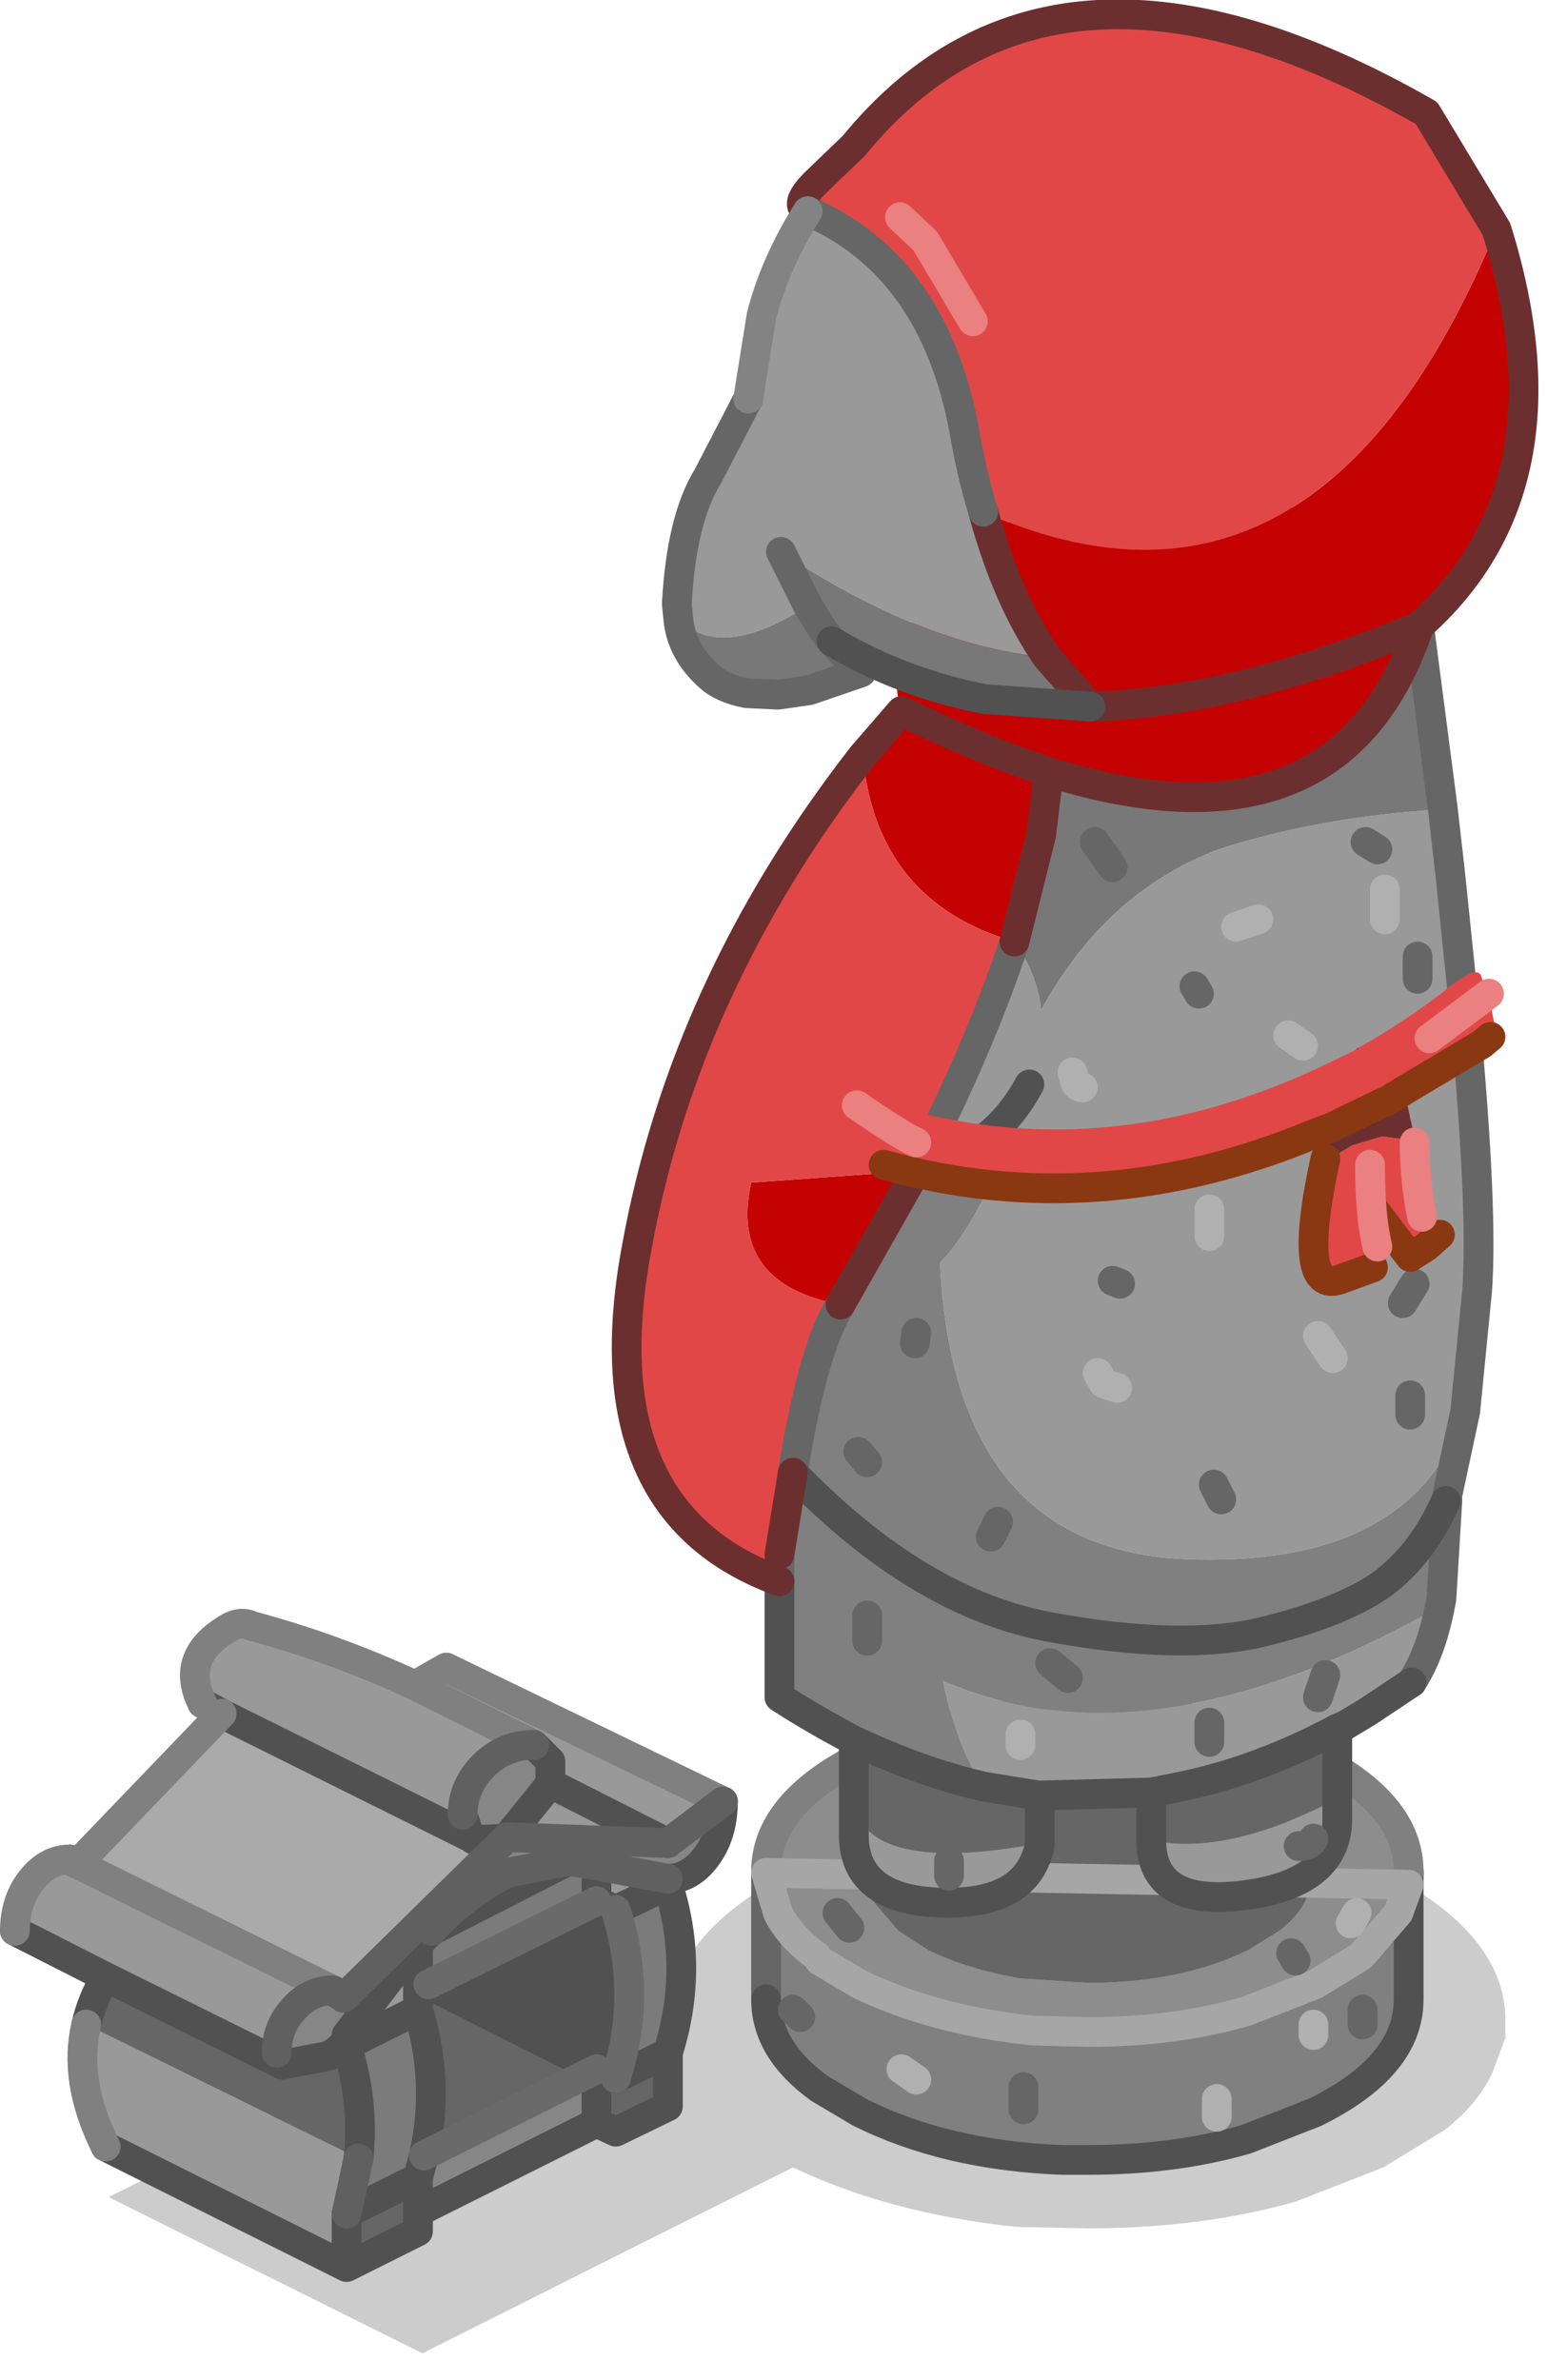 <svg xmlns="http://www.w3.org/2000/svg" xmlns:xlink="http://www.w3.org/1999/xlink" height="80" width="52"><g transform="translate(31.8 72.9)"><use height="18.2" transform="translate(-28.15 -12)" width="46.95" xlink:href="#shape0"/><use height="22.6" transform="translate(-31.8 -18.8)" width="24.8" xlink:href="#sprite0"/><use height="73.1" transform="translate(-11.25 -72.9)" width="31.15" xlink:href="#shape2"/></g><defs id="defs100"><g id="shape0" transform="translate(28.15 12)"><path d="M18.35-3.2q-.5 1.05-1.6 1.9L14.7-.05 11.75 1.1q-3.15.9-7 .9l-2.4-.05q-4.25-.45-7.5-2L-17.6 6.2-28.15.95-14.1-6.1l5.2 2.6-.35-1.45V-5q0-2.9 4.1-5 4.15-2 9.9-2 5.85 0 9.95 2 4.1 2.1 4.1 5v.6l-.45 1.2" fill="#000" fill-opacity=".2" fill-rule="evenodd" stroke="none" id="path10"/></g><g id="sprite0" transform="translate(.3 .05)"><use height="22.6" transform="translate(-.3 -.05)" width="24.8" xlink:href="#shape1" id="use13" x="0" y="0"/></g><g id="shape1" transform="translate(.3 .05)"><path d="M22.15 9v.2l-1.75.85-.65-.3v-1.2l2.4.45m-10.8 13.05L3.25 18q-1.1-2.2-.65-4.1l9.15 4.5-.4 1.85v1.8m-8.1-9.75L.2 10.75q0-1 .55-1.7t1.3-.7l.25.15 8.6 4.25q-.8 0-1.35.65Q9 14 9 14.85l.2.4-5.95-2.95m3.9-8.85L6.5 3.1q-.75-1.5.75-2.45.5-.35.9-.15 2.8.75 5.5 2l1.05-.6L24 6.4l-1.85 1.4-5.4-.2 1.45-1.8v-.75l-.55-.55q-1 0-1.7.7t-.7 1.65l.25.75-8.35-4.15m4.2 10.8l1.8-2.35.6-.7v2.2l-2.4 1.2v-.35m2.85-3.5q1.1-1.2 2.55-1.95l2.05-.4-4.6 2.35m-1.05 1.15l.6-.3-.6.3m.5-9.4l4 2-4-2m4.55 3.3l3.95 2-3.95-2" fill="#999" fill-rule="evenodd" stroke="none" id="path16"/><path d="M19.75 17.2l-6 3v-1.15l.2-.75 5.8-2.9v1.8M24 6.4q0 1.1-.55 1.85t-1.3.75l-2.4-.45-.95-.15-2.05.4q-1.45.75-2.55 1.95l-.45.45-.6.7-1.8 2.35q0 .35-.6.7l-1.55.3-.2-.4q0-.85.55-1.45.55-.65 1.35-.65l.35.25 5.45-5.35.05-.05-.05.05-1.05.05-.15-.1-.25-.75q0-.95.7-1.65t1.7-.7l.55.55v.75l-1.45 1.8 5.4.2L24 6.4" fill="#868686" fill-rule="evenodd" stroke="none" id="path18"/><path d="M22.15 9.2q.9 2.8 0 5.65l-1.75.85q.9-2.8 0-5.65l1.75-.85m-2.4-.65v1.2l-5.65 2.8-.35.2V11.2l.45-.45 4.6-2.35.95.15m-8.4 6.05l2.4-1.2q.75 2.45.2 4.9l-.2.75-2.4 1.2.4-1.85q.2-1.9-.4-3.8" fill="#7b7b7b" fill-rule="evenodd" stroke="none" id="path20"/><path d="M22.15 14.85v1.8l-1.75.85-.65-.3v-1.8l.65.3 1.75-.85m-8.4 5.35v.65l-2.4 1.2v-1.8l2.4-1.2v1.15M2.6 13.9q.2-.85.65-1.6l5.95 2.95 1.55-.3q.6-.35.6-.7v.35q.6 1.9.4 3.8L2.6 13.9m11.15-1.15l.35-.2 5.65 2.85-5.8 2.9q.55-2.45-.2-4.9v-.65" fill="#666" fill-rule="evenodd" stroke="none" id="path22"/><path d="M19.75 9.75l.65.3q.9 2.85 0 5.65l-.65-.3-5.65-2.85 5.65-2.8" fill="#515151" fill-rule="evenodd" stroke="none" id="path24"/><path d="M2.3 8.5l4.85-5.05L15.5 7.6l.15.1 1.05-.05L11.25 13l-.35-.25L2.3 8.5" fill="#aaa" fill-rule="evenodd" stroke="none" id="path26"/><path d="M22.15 9v.2q.9 2.8 0 5.65v1.8l-1.75.85-.65-.3-6 3v.65l-2.4 1.2L3.25 18m-.65-4.1q.2-.85.65-1.6L.2 10.75m1.85-2.4l.25.15m4.85-5.05L6.5 3.1M24 6.4q0 1.1-.55 1.85t-1.3.75m-2.4-.45v1.2l.65.3 1.75-.85m-5.4-1.6l-.05.05M11.25 13l-.35-.25M9 14.85l.2.4 1.55-.3q.6-.35.6-.7l1.8-2.35.6-.7.45-.45m6.2 4.95l1.75-.85m-1.75.85l-.65-.3v1.8m-3-9.6l1.45-1.8v-.75l-.55-.55m-2.4 2.35l.25.75.15.1 1.05-.05m-2.95 3.95l-.6.3m.6-.7v1.55l.35-.2 5.65 2.85m-.95-7l-4.6 2.35m-.45 2.65l-2.4 1.2q.6 1.9.4 3.8m-.4 1.85l2.4-1.2.2-.75q.55-2.45-.2-4.9v-.65m-2.4 1.85v-.35m0 7.8v-1.8m2.4-1.2v1.15M9.2 15.25L3.25 12.3M15.5 7.6L7.15 3.45m15 4.35l-3.95-2" fill="none" stroke="#515151" stroke-linecap="round" stroke-linejoin="round" stroke-width="1" id="path28"/><path d="M20.4 10.05q.9 2.85 0 5.65m-6.3-3.15l5.65-2.8m0 5.65l-5.8 2.9" fill="none" stroke="#6a6a6a" stroke-linecap="round" stroke-linejoin="round" stroke-width="1" id="path30"/><path d="M3.25 18q-1.1-2.2-.65-4.1M.2 10.75q0-1 .55-1.7t1.3-.7m.25.15l4.85-5.05M6.5 3.1q-.75-1.5.75-2.45.5-.35.9-.15 2.8.75 5.5 2l1.05-.6L24 6.4m-6.35-1.9l-4-2M10.9 12.75L2.3 8.5" fill="none" stroke="gray" stroke-linecap="round" stroke-linejoin="round" stroke-width="1" id="path32"/><path d="M22.15 9l-2.4-.45M24 6.4l-1.85 1.4-5.4-.2m-.05.05L11.25 13m-.35-.25q-.8 0-1.35.65Q9 14 9 14.85m5.2-4.1q1.1-1.2 2.55-1.95l2.05-.4.95.15m-2.1-4.05q-1 0-1.7.7t-.7 1.65m-3.5 11.55l-.4 1.85" fill="none" stroke="#606060" stroke-linecap="round" stroke-linejoin="round" stroke-width="1" id="path34"/></g><g id="shape2" transform="translate(11.25 72.9)"><path d="M15.55-9.55v3.85q0 2.25-3.15 3.8l-2.3.9q-2.4.7-5.35.7H3.9Q0-.45-2.9-1.9l-1.35-.8q-1.8-1.3-1.8-3v-4.25l.4 1.35q.4.8 1.3 1.45l.1.15 1.35.8Q-.4-5 2.9-4.65l1.85.05q2.95 0 5.35-.7l2.3-.9 1.55-.95L15.2-8.6l.35-.95" fill="gray" fill-rule="evenodd" stroke="none" id="path37"/><path d="M15.55-9.55l-.35.95-1.25 1.45-1.55.95-2.3.9q-2.4.7-5.35.7L2.9-4.65Q-.4-5-2.9-6.2L-4.25-7l-.1-.15q-.9-.65-1.3-1.45l-.4-1.35V-10q0-2.25 3.15-3.85Q.3-15.4 4.75-15.4q4.5 0 7.65 1.55 3.15 1.6 3.15 3.85v.45M2.5-6.4l2.25.15q3.15 0 5.4-1.1L11.2-8q.65-.5.9-1.05l.25-.95q0-1.6-2.2-2.7-2.25-1.1-5.4-1.1-3.1 0-5.35 1.1-2.2 1.1-2.2 2.7l.3.95.9 1.05 1 .65q1.35.65 3.1.95" fill="#8d8d8d" fill-rule="evenodd" stroke="none" id="path39"/><path d="M2.5-6.4Q.75-6.7-.6-7.35l-1-.65-.9-1.05-.3-.95q0-1.6 2.2-2.7 2.25-1.1 5.35-1.1 3.15 0 5.4 1.1 2.2 1.1 2.2 2.7l-.25.95q-.25.55-.9 1.05l-1.05.65q-2.25 1.1-5.4 1.1L2.5-6.4" fill="#666" fill-rule="evenodd" stroke="none" id="path41"/><path d="M-6.05-9.95v4.25m21.6-4.3v.05m-21.6 0V-10" fill="none" stroke="#666" stroke-linecap="round" stroke-linejoin="round" stroke-width="1" id="path43"/><path d="M-6.05-5.7q0 1.7 1.8 3l1.35.8Q0-.45 3.9-.3h.85Q7.7-.3 10.1-1l2.3-.9q3.15-1.55 3.15-3.8v-3.85m0-.4v.4" fill="none" stroke="#515151" stroke-linecap="round" stroke-linejoin="round" stroke-width="1" id="path45"/><path d="M-6.05-10q0-2.25 3.15-3.85Q.3-15.4 4.75-15.4q4.5 0 7.65 1.55 3.15 1.6 3.15 3.85" fill="none" stroke="gray" stroke-linecap="round" stroke-linejoin="round" stroke-width="1" id="path47"/><path d="M15.55-9.55l-.35.95-1.25 1.45-1.55.95-2.3.9q-2.4.7-5.35.7L2.9-4.65Q-.4-5-2.9-6.2L-4.25-7l-.1-.15q-.9-.65-1.3-1.45l-.4-1.35z" fill="none" stroke="#a6a6a6" stroke-linecap="round" stroke-linejoin="round" stroke-width="1" id="path49"/><path d="M16.7-45.7l.25 2.2.5 4.85q.6 6.45.4 9.15l-.4 4.05q-1.8 5.3-9.5 4.95-7.7-.4-8.15-9.95 1.6-1.7 3-6-1.2 2.25-3.8 2.9l.55-1.1q1.75-3.55 2.75-6.6.75 1.05.9 2.3 2.15-3.95 5.95-5.4 3.4-1.1 7.55-1.35m-.1 26.8q-.3 1.55-.95 2.55l-1.5 1-.75.45-.25.1q-2.6 1.4-5.25 1.95l-1 .2-3.75.1H3.1l-1.85-.3q-.9-1.3-1.35-3.55 1.6.7 3.4.95l.5.05q5.65.55 12.8-3.5m-3.45 6.45v.75q-.05 2.1-3.1 2.5Q7-8.8 6.9-10.9v-.15q2.55.55 6.25-1.4m-10 1.5v.05Q2.75-8.85-.2-8.95q-2.95-.1-2.9-2.35v-.85q.7 2.25 6.25 1.2" fill="#999" fill-rule="evenodd" stroke="none" id="path51"/><path d="M15.9-51.85l.8 6.15q-4.15.25-7.55 1.35-3.8 1.45-5.95 5.4-.15-1.25-.9-2.3l.9-3.6.25-2.1q9.8 3.05 12.45-4.9" fill="#787878" fill-rule="evenodd" stroke="none" id="path53"/><path d="M-1.5-49q-.55-1.6.85-3.9 2.05-3.35 7.8-3.5 4.2-.1 6.65 1.65 1.85 1.3 2.1 2.9-2.65 7.95-12.45 4.9l-.25 2.1-.9 3.6q-4.65-1.35-5.1-6.25l1.3-1.5q2.65 1.3 4.95 2.05Q1.15-47.7-1.5-49m.5 15.45l-2.55 4.5q-3.75-.7-3-4.1l5.55-.4" fill="#c40202" fill-rule="evenodd" stroke="none" id="path55"/><path d="M17.45-25.45l-.6 2.8-.05.2h.05l-.2 3.3-.05.25q-7.15 4.05-12.8 3.5l-.5-.05q-1.8-.25-3.4-.95.45 2.25 1.35 3.55L.65-13q-1.85-.5-3.75-1.4-1.25-.65-2.5-1.45v-4.8l.45-2.75q4.25 4.4 8.7 5.2 4.4.8 7.1.15 2.65-.65 4-1.6 1.35-1 2.15-2.8-.8 1.8-2.15 2.8-1.35.95-4 1.6-2.7.65-7.1-.15-4.45-.8-8.7-5.2.65-4.1 1.6-5.65l2.55-4.5q2.6-.65 3.8-2.9-1.4 4.3-3 6 .45 9.55 8.15 9.95 7.7.35 9.5-4.95" fill="gray" fill-rule="evenodd" stroke="none" id="path57"/><path d="M13.15-14.8v2.35q-3.7 1.95-6.25 1.4v-1.6l1-.2q2.65-.55 5.25-1.95m-10 2.25v1.6Q-2.4-9.9-3.1-12.15v-2.25q1.9.9 3.75 1.4l.6.15 1.85.3h.05" fill="#666" fill-rule="evenodd" stroke="none" id="path59"/><path d="M-5.6-19.75q-6.45-2.35-4.8-11.2 1.6-8.85 7.6-16.55.45 4.9 5.1 6.25-1 3.05-2.75 6.6l-.55 1.1-5.55.4q-.75 3.4 3 4.1-.95 1.55-1.6 5.65l-.45 2.75v.9" fill="#e24747" fill-rule="evenodd" stroke="none" id="path61"/><path d="M15.9-51.85l.8 6.15.25 2.2.5 4.85q.6 6.45.4 9.15l-.4 4.05-.6 2.8v.2l-.2 3.3-.05.25q-.3 1.55-.95 2.55m-21.25-4.3v.9m22.4-2.7l.05-.2m-20.4-6.4q-.95 1.55-1.6 5.65M-1-33.55l.55-1.1q1.75-3.55 2.75-6.6" fill="none" stroke="#666" stroke-linecap="round" stroke-linejoin="round" stroke-width="1" id="path63"/><path d="M15.65-16.35l-1.5 1-.75.45-.25.1v3.1q-.05 2.1-3.1 2.5Q7-8.8 6.9-10.9v-1.75l-3.75.1v1.6m0 .05Q2.75-8.85-.2-8.95q-2.95-.1-2.9-2.35v-3.1q-1.25-.65-2.5-1.45v-3.9m22.4-2.7q-.8 1.8-2.15 2.8-1.35.95-4 1.6-2.7.65-7.1-.15-4.45-.8-8.7-5.2m18.3 8.6q-2.6 1.4-5.25 1.95l-1 .2m-5.65-.2L.65-13q-1.85-.5-3.75-1.4m6.2 1.85l-1.85-.3M-1-33.55q2.6-.65 3.8-2.9" fill="none" stroke="#515151" stroke-linecap="round" stroke-linejoin="round" stroke-width="1" id="path65"/><path d="M-5.6-19.75q-6.45-2.35-4.8-11.2 1.6-8.85 7.6-16.55l1.3-1.5q2.65 1.3 4.95 2.05 9.8 3.05 12.45-4.9m-12.45 4.9l-.25 2.1-.9 3.6M-5.15-23.4l-.45 2.75m2.05-8.4l2.55-4.5" fill="none" stroke="#6c2f2f" stroke-linecap="round" stroke-linejoin="round" stroke-width="1" id="path67"/><path d="M12-37.75l-.5-.35m3.25-3.9v-1M5.1-26.75l.2.35.45.15m3.1-6v.9m-4.6-5.5l.1.35q.1.15.25.15M12.5-28l.5.75m-3.25-14.5l.75-.25m-8 27.4v.35m6.6 11.9v.6m3.25-3.1v.35m1.25-3.75l.2-.35M-1.5-3.35L-1-3" fill="none" stroke="#b0b0b0" stroke-linecap="round" stroke-linejoin="round" stroke-width="1" id="path69"/><path d="M14.5-44.35l-.4-.25m1.75 4.6v-.75m-10.25-3L5-44.6m3.5 5.1l-.15-.25m-2.5 10l-.25-.1m10 4.5V-26m-.25-3.1l.4-.65m-3.25 13.9l.25-.75M9-23l.25.5M1.5-21.25l.25-.5M4.1-16.5l-.6-.5m5.35 2.65V-15M.1-10.35v.5m2.5 7.1V-2M14-4.85v-.5M11.75-7l-.15-.25m.25-3.6q.4 0 .5-.25m-17.25 6l-.25-.25m1.9-2.75l-.4-.5m1-10v.85m0-6l-.3-.35m1.95-4l-.05.35" fill="none" stroke="#666" stroke-linecap="round" stroke-linejoin="round" stroke-width="1" id="path71"/><path d="M12.75-33.95l-.1.1.1-.1" fill="#ea3131" fill-rule="evenodd" stroke="none" id="path73"/><path d="M13.8-37.65l.1-.05-.1.1v-.05m1.6 1.4l.5 2.3-.45-.65-.8-.1-1 .3-.5.3-.1.05-.3.1V-34l.2-1 .4-.2 1.35-.65h.05l.65-.4" fill="#6c2f2f" fill-rule="evenodd" stroke="none" id="path75"/><path d="M13.8-37.65v.05l.1-.1q1.5-.85 2.8-1.85 1.2-1 1.3-.5l.3.9.15.75-.15.35-.3.25-2.6 1.55-.65.4h-.05l-1.35.65-.4.2-.55.2q-7.3 3.05-14.5 1.05l-.5-.15-.55-.45-.1-.8.5-.55.75-.1q7.2 2.2 14.5-1.2l1.25-.6.05-.05m2.1 3.7v.1l.7 2.45-.45.4-.55.35-1.25-1.65v2l-1.1.4q-1.5.55-.5-4.05l.3-.1.1-.05.5-.3 1-.3.8.1.45.65" fill="#e24747" fill-rule="evenodd" stroke="none" id="path77"/><path d="M18.3-38.05l-.3.25-2.6 1.55m1.2 4.85l-.45.4-.55.35-1.25-1.65m0 2l-1.1.4q-1.5.55-.5-4.05m.2-1.05l-.55.2q-7.3 3.05-14.5 1.05M12.95-35l.4-.2 1.35-.65h.05l.65-.4" fill="none" stroke="#893812" stroke-linecap="round" stroke-linejoin="round" stroke-width="1" id="path79"/><path d="M1.25-55.7q.8 2.95 2.15 4.9-4.2-.4-8.95-3.55l.9 1.8q-2.9 1.9-4.35.45l-.05-.5q.15-2.85 1.05-4.3l1.35-2.6.45-2.8q.45-1.75 1.55-3.5Q-.45-64 .6-58.5q.25 1.5.65 2.8" fill="#999" fill-rule="evenodd" stroke="none" id="path81"/><path d="M-9-52.1q1.45 1.45 4.35-.45l-.9-1.8Q-.8-51.2 3.4-50.8l1.45 1.65-3.55-.25q-2.8-.55-5.15-1.95l1 1.05-1.75.6-1.05.15-1.05-.05q-.8-.15-1.25-.55Q-8.9-51-9-52.1m4.35-.45l.5.8.3.4-.3-.4-.5-.8" fill="#787878" fill-rule="evenodd" stroke="none" id="path83"/><path d="M3.4-50.8q-1.35-1.95-2.15-4.9 11.25 5 17.25-9.5 2.7 8.65-2.6 13.35-6.1 2.55-11.05 2.7L3.4-50.8" fill="#c40202" fill-rule="evenodd" stroke="none" id="path85"/><path d="M1.25-55.7Q.85-57 .6-58.5-.45-64-4.65-65.8q-.5-.2.25-.95L-3.1-68q6.75-8.25 19.25-1.1l2.35 3.9q-6 14.5-17.25 9.5" fill="#e24747" fill-rule="evenodd" stroke="none" id="path87"/><path d="M3.4-50.8q-1.35-1.95-2.15-4.9m2.15 4.9l1.45 1.65q4.95-.15 11.05-2.7 5.3-4.7 2.6-13.35l-2.35-3.9Q3.65-76.25-3.1-68l-1.3 1.25q-.75.75-.25.95" fill="none" stroke="#6c2f2f" stroke-linecap="round" stroke-linejoin="round" stroke-width="1" id="path89"/><path d="M1.25-55.7Q.85-57 .6-58.5-.45-64-4.65-65.8m-2 6.3L-8-56.9q-.9 1.45-1.05 4.3l.05.5q.1 1.1 1.05 1.95.45.4 1.25.55l1.05.05 1.05-.15 1.75-.6-1-1.05-.3-.4-.5-.8-.9-1.8" fill="none" stroke="#666" stroke-linecap="round" stroke-linejoin="round" stroke-width="1" id="path91"/><path d="M-4.65-65.8q-1.1 1.75-1.55 3.5l-.45 2.8" fill="none" stroke="#838383" stroke-linecap="round" stroke-linejoin="round" stroke-width="1" id="path93"/><path d="M-3.85-51.35q2.35 1.4 5.15 1.95l3.55.25" fill="none" stroke="#515151" stroke-linecap="round" stroke-linejoin="round" stroke-width="1" id="path95"/><path d="M16.25-38l2-1.5m-2.5 5q0 1.25.25 2.5m-1.75-1.75q0 1.75.25 2.75M-1.55-65.6l.85.8 1.6 2.7M-3-35.75q1.45 1 2 1.25" fill="none" stroke="#ea8080" stroke-linecap="round" stroke-linejoin="round" stroke-width="1" id="path97"/></g></defs></svg>